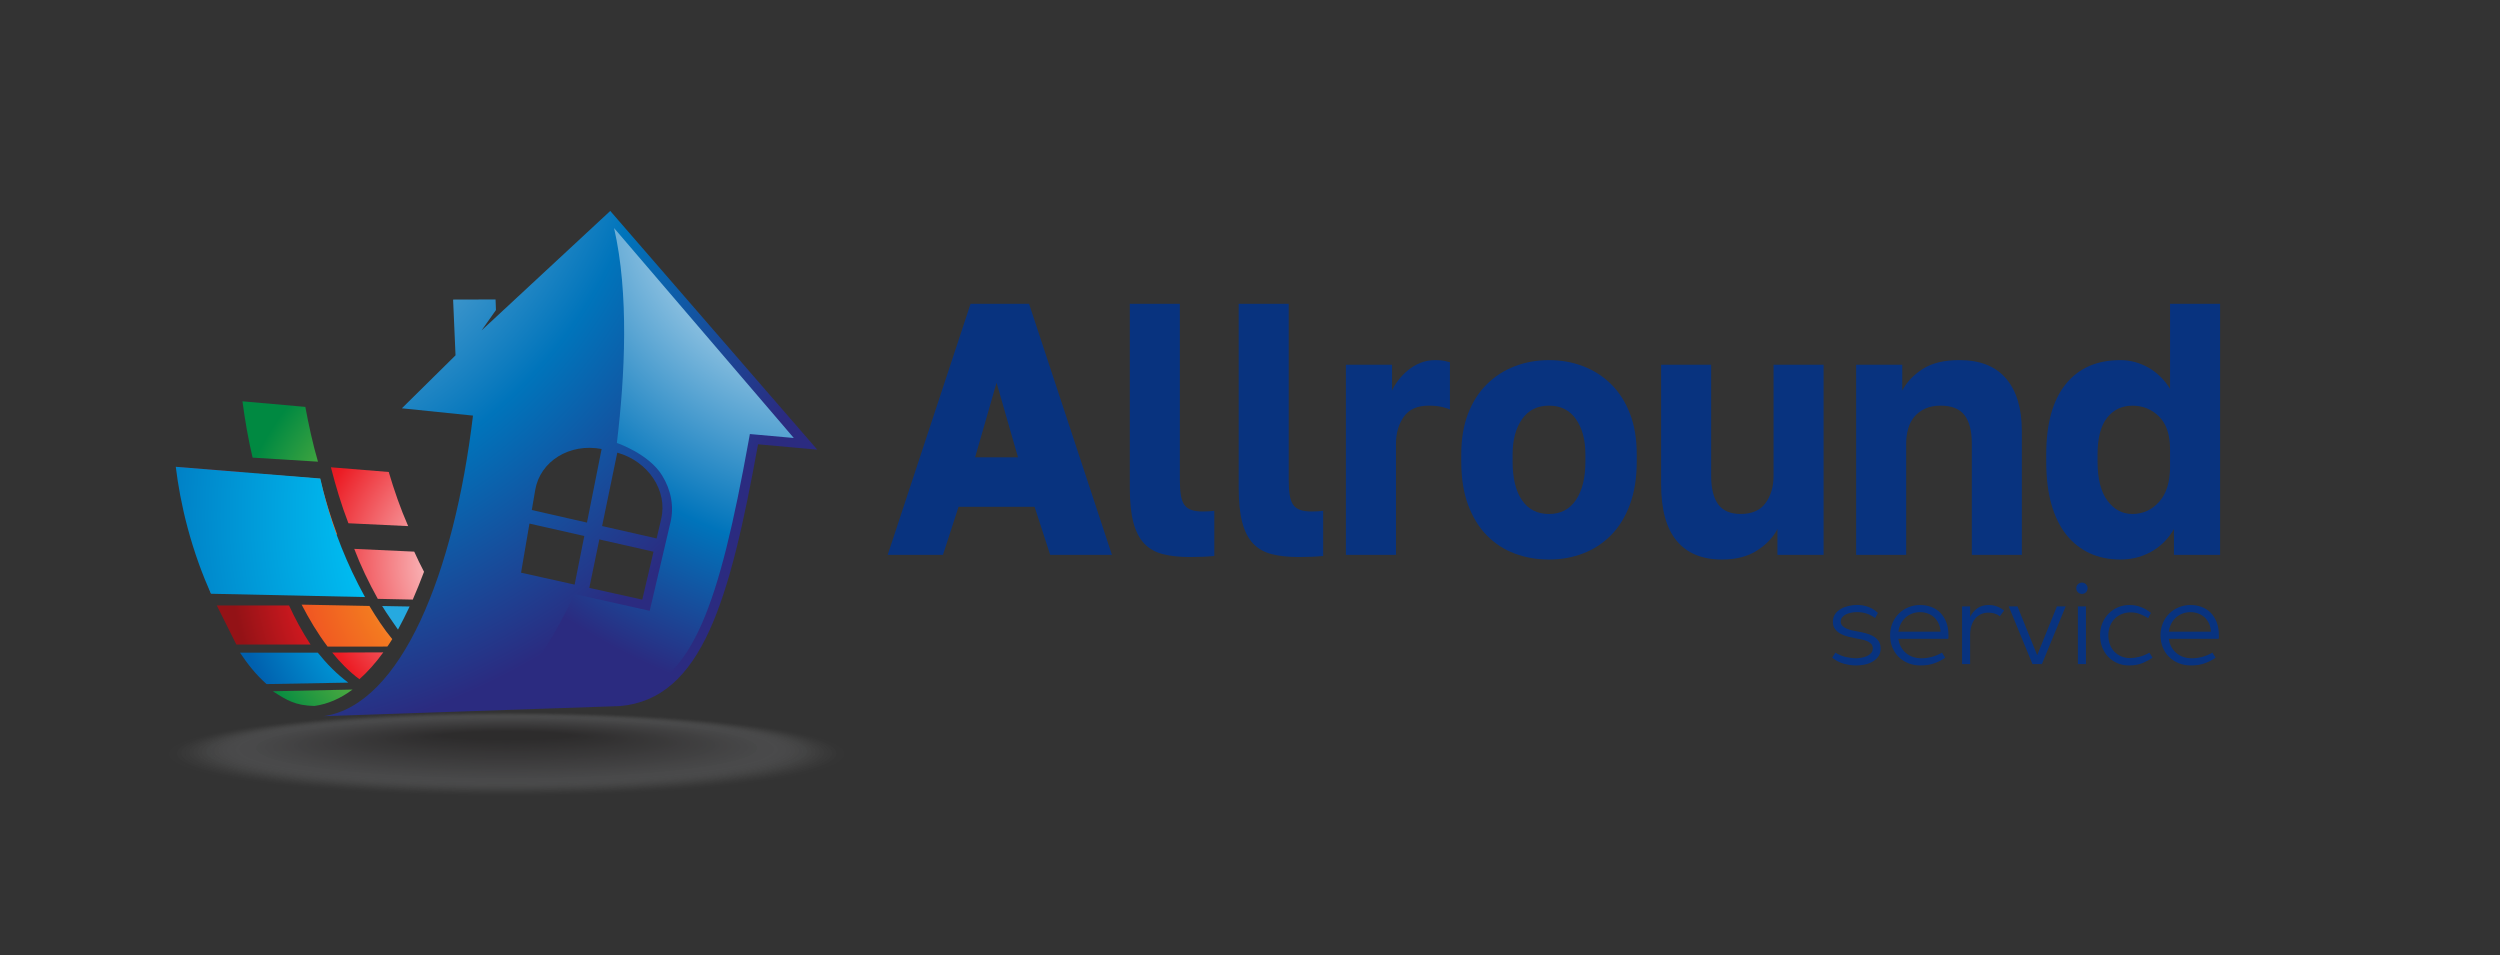 <?xml version="1.0" encoding="utf-8"?>
<!-- Generator: Adobe Illustrator 28.1.0, SVG Export Plug-In . SVG Version: 6.00 Build 0)  -->
<svg version="1.1" id="Слой_1" xmlns="http://www.w3.org/2000/svg" xmlns:xlink="http://www.w3.org/1999/xlink" x="0px" y="0px"
	 viewBox="0 0 1280 489" style="enable-background:new 0 0 1280 489;" xml:space="preserve">
<rect x="0" y="0" width="1280" height="489" fill="#333333" stroke="none"/>
<style type="text/css">
	.st0{opacity:0.35;}
	.st1{opacity:0;fill:#929497;}
	.st2{opacity:0.015;fill:#909295;}
	.st3{opacity:0.03;fill:#8F9093;}
	.st4{opacity:0.045;fill:#8D8F92;}
	.st5{opacity:0.061;fill:#8B8D90;}
	.st6{opacity:0.076;fill:#8A8B8E;}
	.st7{opacity:0.091;fill:#88898C;}
	.st8{opacity:0.106;fill:#86888A;}
	.st9{opacity:0.121;fill:#858689;}
	.st10{opacity:0.136;fill:#838487;}
	.st11{opacity:0.151;fill:#818285;}
	.st12{opacity:0.167;fill:#7F8083;}
	.st13{opacity:0.182;fill:#7E7F81;}
	.st14{opacity:0.197;fill:#7C7D80;}
	.st15{opacity:0.212;fill:#7A7B7E;}
	.st16{opacity:0.227;fill:#79797C;}
	.st17{opacity:0.242;fill:#77787A;}
	.st18{opacity:0.258;fill:#757678;}
	.st19{opacity:0.273;fill:#747477;}
	.st20{opacity:0.288;fill:#727275;}
	.st21{opacity:0.303;fill:#707173;}
	.st22{opacity:0.318;fill:#6F6F71;}
	.st23{opacity:0.333;fill:#6D6D6F;}
	.st24{opacity:0.348;fill:#6B6B6E;}
	.st25{opacity:0.364;fill:#6A696C;}
	.st26{opacity:0.379;fill:#68686A;}
	.st27{opacity:0.394;fill:#666668;}
	.st28{opacity:0.409;fill:#656466;}
	.st29{opacity:0.424;fill:#636265;}
	.st30{opacity:0.439;fill:#616163;}
	.st31{opacity:0.455;fill:#605F61;}
	.st32{opacity:0.47;fill:#5E5D5F;}
	.st33{opacity:0.485;fill:#5C5B5D;}
	.st34{opacity:0.5;fill:#5A5A5C;}
	.st35{opacity:0.515;fill:#59585A;}
	.st36{opacity:0.53;fill:#575658;}
	.st37{opacity:0.545;fill:#555456;}
	.st38{opacity:0.561;fill:#545254;}
	.st39{opacity:0.576;fill:#525152;}
	.st40{opacity:0.591;fill:#504F51;}
	.st41{opacity:0.606;fill:#4F4D4F;}
	.st42{opacity:0.621;fill:#4D4B4D;}
	.st43{opacity:0.636;fill:#4B4A4B;}
	.st44{opacity:0.651;fill:#4A4849;}
	.st45{opacity:0.667;fill:#484648;}
	.st46{opacity:0.682;fill:#464446;}
	.st47{opacity:0.697;fill:#454244;}
	.st48{opacity:0.712;fill:#434142;}
	.st49{opacity:0.727;fill:#413F40;}
	.st50{opacity:0.742;fill:#403D3F;}
	.st51{opacity:0.758;fill:#3E3B3D;}
	.st52{opacity:0.773;fill:#3C3A3B;}
	.st53{opacity:0.788;fill:#3B3839;}
	.st54{opacity:0.803;fill:#393637;}
	.st55{opacity:0.818;fill:#373436;}
	.st56{opacity:0.833;fill:#363334;}
	.st57{opacity:0.849;fill:#343132;}
	.st58{opacity:0.864;fill:#322F30;}
	.st59{opacity:0.879;fill:#302D2E;}
	.st60{opacity:0.894;fill:#2F2B2D;}
	.st61{opacity:0.909;fill:#2D2A2B;}
	.st62{opacity:0.924;fill:#2B2829;}
	.st63{opacity:0.939;fill:#2A2627;}
	.st64{opacity:0.955;fill:#282425;}
	.st65{opacity:0.97;fill:#262324;}
	.st66{opacity:0.985;fill:#252122;}
	.st67{fill:#231F20;}
	.st68{fill:url(#SVGID_1_);}
	.st69{fill:url(#SVGID_00000168118875396028727840000011397897285449977522_);}
	.st70{fill:url(#SVGID_00000054964105422578561810000010661409453287502260_);}
	.st71{fill:url(#SVGID_00000004536053124115726970000012153798228880062140_);}
	.st72{fill:url(#SVGID_00000129206027926618103830000013779054378854848643_);}
	.st73{fill:url(#SVGID_00000047781485042829402650000009387305728444532911_);}
	.st74{fill:url(#SVGID_00000161611958228230287630000014215600099610541500_);}
	.st75{fill:#26A9E0;}
	.st76{fill:url(#SVGID_00000134956058737815558760000014747992160514720185_);}
	.st77{fill:url(#SVGID_00000137852245619189154910000014137980963032661660_);}
	.st78{fill:url(#SVGID_00000127018423574789426260000003849936698911693953_);}
	.st79{fill:url(#SVGID_00000075137109621117468350000008914063092481231779_);}
	.st80{fill:url(#SVGID_00000158749561053335043980000007816952190847183012_);}
	.st81{fill:url(#SVGID_00000079447613819650779810000016859815690315304070_);}
	.st82{fill:url(#SVGID_00000178890707459471472430000016492821966249165474_);}
	.st83{fill:#08337F;}
</style>
<g>
	<g class="st0">
		<path class="st1" d="M434.62,386.19c0,12.12-78.43,21.94-175.2,21.94c-96.75,0-175.19-9.83-175.19-21.94
			c0-12.13,78.43-21.95,175.19-21.95C356.19,364.24,434.62,374.06,434.62,386.19z"/>
		<path class="st2" d="M432.48,386.04c0,11.95-77.47,21.64-173.06,21.64c-95.57,0-173.05-9.69-173.05-21.64
			c0-11.96,77.48-21.65,173.05-21.65C355.01,364.39,432.48,374.08,432.48,386.04z"/>
		<path class="st3" d="M430.35,385.9c0,11.79-76.51,21.35-170.93,21.35c-94.39,0-170.92-9.56-170.92-21.35
			c0-11.8,76.52-21.35,170.92-21.35C353.83,364.55,430.35,374.1,430.35,385.9z"/>
		<path class="st4" d="M428.21,385.76c0,11.62-75.56,21.05-168.79,21.05c-93.21,0-168.78-9.43-168.78-21.05
			c0-11.63,75.57-21.05,168.78-21.05C352.65,364.7,428.21,374.12,428.21,385.76z"/>
		<path class="st5" d="M426.08,385.61c0,11.46-74.6,20.75-166.65,20.75c-92.03,0-166.64-9.29-166.64-20.75
			c0-11.47,74.61-20.75,166.64-20.75C351.47,364.86,426.08,374.14,426.08,385.61z"/>
		<path class="st6" d="M423.94,385.47c0,11.29-73.65,20.45-164.52,20.45c-90.85,0-164.51-9.16-164.51-20.45
			c0-11.3,73.66-20.45,164.51-20.45C350.29,365.01,423.94,374.16,423.94,385.47z"/>
		<path class="st7" d="M421.8,385.32c0,11.13-72.69,20.15-162.38,20.15c-89.67,0-162.37-9.02-162.37-20.15
			c0-11.14,72.7-20.16,162.37-20.16C349.11,365.17,421.8,374.18,421.8,385.32z"/>
		<path class="st8" d="M419.67,385.18c0,10.96-71.73,19.85-160.25,19.85c-88.49,0-160.24-8.89-160.24-19.85
			c0-10.97,71.74-19.86,160.24-19.86C347.93,365.32,419.67,374.21,419.67,385.18z"/>
		<path class="st9" d="M417.53,385.04c0,10.8-70.78,19.55-158.11,19.55c-87.31,0-158.1-8.76-158.1-19.55
			c0-10.81,70.79-19.56,158.1-19.56C346.75,365.48,417.53,374.23,417.53,385.04z"/>
		<path class="st10" d="M415.4,384.89c0,10.63-69.82,19.25-155.98,19.25c-86.14,0-155.97-8.62-155.97-19.25
			c0-10.64,69.83-19.26,155.97-19.26C345.58,365.63,415.4,374.25,415.4,384.89z"/>
		<path class="st11" d="M413.26,384.75c0,10.47-68.87,18.95-153.84,18.95c-84.96,0-153.83-8.49-153.83-18.95
			c0-10.48,68.88-18.96,153.83-18.96C344.4,365.79,413.26,374.27,413.26,384.75z"/>
		<path class="st12" d="M411.13,384.6c0,10.3-67.91,18.65-151.71,18.65c-83.78,0-151.7-8.35-151.7-18.65
			c0-10.31,67.92-18.66,151.7-18.66C343.22,365.94,411.13,374.29,411.13,384.6z"/>
		<path class="st13" d="M408.99,384.46c0,10.14-66.95,18.35-149.57,18.35c-82.6,0-149.56-8.22-149.56-18.35
			c0-10.15,66.97-18.36,149.56-18.36C342.04,366.1,408.99,374.31,408.99,384.46z"/>
		<path class="st14" d="M406.85,384.31c0,9.97-66,18.06-147.43,18.06c-81.42,0-147.43-8.09-147.43-18.06
			c0-9.98,66.01-18.06,147.43-18.06C340.86,366.25,406.85,374.33,406.85,384.31z"/>
		<path class="st15" d="M404.72,384.17c0,9.81-65.04,17.76-145.3,17.76c-80.24,0-145.29-7.95-145.29-17.76
			c0-9.82,65.05-17.77,145.29-17.77C339.68,366.41,404.72,374.35,404.72,384.17z"/>
		<path class="st16" d="M402.58,384.03c0,9.64-64.09,17.46-143.16,17.46c-79.06,0-143.16-7.82-143.16-17.46
			c0-9.65,64.1-17.47,143.16-17.47C338.5,366.56,402.58,374.37,402.58,384.03z"/>
		<path class="st17" d="M400.45,383.88c0,9.48-63.13,17.16-141.03,17.16c-77.88,0-141.02-7.68-141.02-17.16
			c0-9.49,63.14-17.17,141.02-17.17C337.32,366.71,400.45,374.39,400.45,383.88z"/>
		<path class="st18" d="M398.31,383.74c0,9.31-62.17,16.86-138.89,16.86c-76.7,0-138.89-7.55-138.89-16.86
			c0-9.32,62.19-16.87,138.89-16.87C336.14,366.87,398.31,374.42,398.31,383.74z"/>
		<path class="st19" d="M396.18,383.59c0,9.15-61.22,16.56-136.76,16.56c-75.52,0-136.75-7.41-136.75-16.56
			c0-9.16,61.23-16.57,136.75-16.57C334.96,367.02,396.18,374.44,396.18,383.59z"/>
		<path class="st20" d="M394.04,383.45c0,8.98-60.26,16.26-134.62,16.26c-74.34,0-134.62-7.28-134.62-16.26
			c0-8.99,60.28-16.27,134.62-16.27C333.78,367.18,394.04,374.46,394.04,383.45z"/>
		<path class="st21" d="M391.91,383.31c0,8.82-59.31,15.96-132.48,15.96c-73.16,0-132.48-7.15-132.48-15.96
			c0-8.83,59.32-15.97,132.48-15.97C332.6,367.33,391.91,374.48,391.91,383.31z"/>
		<path class="st22" d="M389.77,383.16c0,8.65-58.35,15.66-130.35,15.66c-71.98,0-130.34-7.01-130.34-15.66
			c0-8.66,58.36-15.67,130.34-15.67C331.42,367.49,389.77,374.5,389.77,383.16z"/>
		<path class="st23" d="M387.63,383.02c0,8.49-57.39,15.36-128.21,15.36c-70.8,0-128.21-6.88-128.21-15.36
			c0-8.5,57.41-15.37,128.21-15.37C330.24,367.64,387.63,374.52,387.63,383.02z"/>
		<path class="st24" d="M385.5,382.87c0,8.32-56.44,15.07-126.08,15.07c-69.62,0-126.07-6.74-126.07-15.07
			c0-8.33,56.45-15.08,126.07-15.08C329.06,367.8,385.5,374.54,385.5,382.87z"/>
		<path class="st25" d="M383.36,382.73c0,8.16-55.48,14.77-123.94,14.77c-68.44,0-123.94-6.61-123.94-14.77
			c0-8.17,55.5-14.78,123.94-14.78C327.88,367.95,383.36,374.56,383.36,382.73z"/>
		<path class="st26" d="M381.23,382.58c0,7.99-54.53,14.47-121.81,14.47c-67.26,0-121.8-6.48-121.8-14.47
			c0-8,54.54-14.48,121.8-14.48C326.7,368.11,381.23,374.58,381.23,382.58z"/>
		<path class="st27" d="M379.09,382.44c0,7.83-53.57,14.17-119.67,14.17c-66.08,0-119.67-6.34-119.67-14.17
			c0-7.84,53.59-14.18,119.67-14.18C325.52,368.26,379.09,374.6,379.09,382.44z"/>
		<path class="st28" d="M376.96,382.3c0,7.66-52.61,13.87-117.54,13.87c-64.9,0-117.53-6.21-117.53-13.87
			c0-7.67,52.63-13.88,117.53-13.88C324.34,368.42,376.96,374.63,376.96,382.3z"/>
		<path class="st29" d="M374.82,382.15c0,7.5-51.66,13.57-115.4,13.57c-63.72,0-115.4-6.07-115.4-13.57
			c0-7.51,51.68-13.58,115.4-13.58C323.16,368.57,374.82,374.65,374.82,382.15z"/>
		<path class="st30" d="M372.68,382.01c0,7.33-50.7,13.27-113.26,13.27c-62.54,0-113.26-5.94-113.26-13.27
			c0-7.34,50.72-13.28,113.26-13.28C321.98,368.72,372.68,374.67,372.68,382.01z"/>
		<path class="st31" d="M370.55,381.86c0,7.17-49.74,12.97-111.13,12.97c-61.36,0-111.13-5.81-111.13-12.97
			c0-7.18,49.76-12.98,111.13-12.98C320.8,368.88,370.55,374.69,370.55,381.86z"/>
		<path class="st32" d="M368.41,381.72c0,7-48.79,12.67-108.99,12.67c-60.18,0-108.99-5.67-108.99-12.67
			c0-7.01,48.81-12.69,108.99-12.69C319.62,369.03,368.41,374.71,368.41,381.72z"/>
		<path class="st33" d="M366.28,381.58c0,6.84-47.83,12.37-106.86,12.37c-59,0-106.86-5.54-106.86-12.37
			c0-6.85,47.85-12.39,106.86-12.39C318.44,369.19,366.28,374.73,366.28,381.58z"/>
		<path class="st34" d="M364.14,381.43c0,6.67-46.88,12.08-104.72,12.08c-57.82,0-104.72-5.4-104.72-12.08
			c0-6.68,46.9-12.09,104.72-12.09C317.27,369.34,364.14,374.75,364.14,381.43z"/>
		<path class="st35" d="M362.01,381.29c0,6.51-45.92,11.78-102.59,11.78c-56.64,0-102.59-5.27-102.59-11.78
			c0-6.52,45.94-11.79,102.59-11.79C316.09,369.5,362.01,374.77,362.01,381.29z"/>
		<path class="st36" d="M359.87,381.14c0,6.34-44.96,11.48-100.45,11.48c-55.47,0-100.45-5.14-100.45-11.48
			c0-6.35,44.99-11.49,100.45-11.49C314.91,369.65,359.87,374.79,359.87,381.14z"/>
		<path class="st37" d="M357.74,381c0,6.18-44.01,11.18-98.31,11.18c-54.29,0-98.32-5-98.32-11.18c0-6.19,44.03-11.19,98.32-11.19
			C313.73,369.81,357.74,374.81,357.74,381z"/>
		<path class="st38" d="M355.6,380.85c0,6.01-43.05,10.88-96.18,10.88c-53.11,0-96.18-4.87-96.18-10.88
			c0-6.02,43.07-10.89,96.18-10.89C312.55,369.96,355.6,374.83,355.6,380.85z"/>
		<path class="st39" d="M353.46,380.71c0,5.85-42.1,10.58-94.04,10.58c-51.93,0-94.04-4.73-94.04-10.58
			c0-5.86,42.12-10.59,94.04-10.59C311.37,370.12,353.46,374.86,353.46,380.71z"/>
		<path class="st40" d="M351.33,380.57c0,5.68-41.14,10.28-91.91,10.28c-50.75,0-91.91-4.6-91.91-10.28
			c0-5.69,41.16-10.3,91.91-10.3C310.19,370.27,351.33,374.88,351.33,380.57z"/>
		<path class="st41" d="M349.19,380.42c0,5.52-40.18,9.98-89.77,9.98c-49.57,0-89.77-4.47-89.77-9.98c0-5.52,40.21-10,89.77-10
			C309.01,370.43,349.19,374.9,349.19,380.42z"/>
		<path class="st42" d="M347.06,380.28c0,5.35-39.23,9.68-87.64,9.68c-48.39,0-87.64-4.33-87.64-9.68c0-5.36,39.25-9.7,87.64-9.7
			C307.83,370.58,347.06,374.92,347.06,380.28z"/>
		<path class="st43" d="M344.92,380.13c0,5.19-38.27,9.38-85.5,9.38c-47.21,0-85.5-4.2-85.5-9.38c0-5.19,38.3-9.4,85.5-9.4
			C306.65,370.74,344.92,374.94,344.92,380.13z"/>
		<path class="st44" d="M342.79,379.99c0,5.02-37.32,9.09-83.37,9.09c-46.03,0-83.37-4.06-83.37-9.09c0-5.03,37.34-9.1,83.37-9.1
			C305.47,370.89,342.79,374.96,342.79,379.99z"/>
		<path class="st45" d="M340.65,379.85c0,4.86-36.36,8.79-81.23,8.79c-44.85,0-81.23-3.93-81.23-8.79c0-4.86,36.38-8.8,81.23-8.8
			C304.29,371.04,340.65,374.98,340.65,379.85z"/>
		<path class="st46" d="M338.51,379.7c0,4.69-35.4,8.49-79.09,8.49c-43.67,0-79.1-3.8-79.1-8.49c0-4.7,35.43-8.5,79.1-8.5
			C303.11,371.2,338.51,375,338.51,379.7z"/>
		<path class="st47" d="M336.38,379.56c0,4.53-34.45,8.19-76.96,8.19c-42.49,0-76.96-3.66-76.96-8.19c0-4.53,34.47-8.2,76.96-8.2
			C301.93,371.35,336.38,375.02,336.38,379.56z"/>
		<path class="st48" d="M334.24,379.41c0,4.36-33.49,7.89-74.82,7.89c-41.31,0-74.83-3.53-74.83-7.89c0-4.37,33.52-7.9,74.83-7.9
			C300.75,371.51,334.24,375.04,334.24,379.41z"/>
		<path class="st49" d="M332.11,379.27c0,4.2-32.54,7.59-72.69,7.59c-40.13,0-72.69-3.39-72.69-7.59c0-4.2,32.56-7.61,72.69-7.61
			C299.57,371.66,332.11,375.07,332.11,379.27z"/>
		<path class="st50" d="M329.97,379.12c0,4.03-31.58,7.29-70.55,7.29c-38.95,0-70.56-3.26-70.56-7.29c0-4.04,31.61-7.31,70.56-7.31
			C298.39,371.82,329.97,375.09,329.97,379.12z"/>
		<path class="st51" d="M327.84,378.98c0,3.87-30.62,6.99-68.42,6.99c-37.77,0-68.42-3.12-68.42-6.99c0-3.87,30.65-7.01,68.42-7.01
			C297.21,371.97,327.84,375.11,327.84,378.98z"/>
		<path class="st52" d="M325.7,378.84c0,3.7-29.67,6.69-66.28,6.69c-36.59,0-66.29-2.99-66.29-6.69c0-3.71,29.69-6.71,66.29-6.71
			C296.03,372.13,325.7,375.13,325.7,378.84z"/>
		<path class="st53" d="M323.57,378.69c0,3.54-28.71,6.39-64.14,6.39c-35.41,0-64.15-2.86-64.15-6.39c0-3.54,28.74-6.41,64.15-6.41
			C294.85,372.28,323.57,375.15,323.57,378.69z"/>
		<path class="st54" d="M321.43,378.55c0,3.37-27.76,6.1-62.01,6.1c-34.23,0-62.02-2.72-62.02-6.1c0-3.38,27.78-6.11,62.02-6.11
			C293.67,372.44,321.43,375.17,321.43,378.55z"/>
		<path class="st55" d="M319.29,378.4c0,3.21-26.8,5.8-59.87,5.8c-33.05,0-59.88-2.59-59.88-5.8c0-3.21,26.83-5.81,59.88-5.81
			C292.49,372.59,319.29,375.19,319.29,378.4z"/>
		<path class="st56" d="M317.16,378.26c0,3.04-25.84,5.5-57.74,5.5c-31.87,0-57.74-2.45-57.74-5.5c0-3.05,25.87-5.51,57.74-5.51
			C291.31,372.75,317.16,375.21,317.16,378.26z"/>
		<path class="st57" d="M315.02,378.12c0,2.88-24.89,5.2-55.6,5.2c-30.69,0-55.61-2.32-55.61-5.2c0-2.88,24.92-5.22,55.61-5.22
			C290.14,372.9,315.02,375.23,315.02,378.12z"/>
		<path class="st58" d="M312.89,377.97c0,2.71-23.93,4.9-53.47,4.9c-29.51,0-53.47-2.19-53.47-4.9c0-2.72,23.96-4.92,53.47-4.92
			C288.96,373.05,312.89,375.25,312.89,377.97z"/>
		<path class="st59" d="M310.75,377.83c0,2.55-22.98,4.6-51.33,4.6c-28.33,0-51.34-2.05-51.34-4.6c0-2.55,23-4.62,51.34-4.62
			C287.78,373.21,310.75,375.28,310.75,377.83z"/>
		<path class="st60" d="M308.62,377.68c0,2.38-22.02,4.3-49.2,4.3c-27.15,0-49.2-1.92-49.2-4.3c0-2.39,22.05-4.32,49.2-4.32
			C286.6,373.36,308.62,375.3,308.62,377.68z"/>
		<path class="st61" d="M306.48,377.54c0,2.22-21.06,4-47.06,4c-25.98,0-47.07-1.78-47.07-4c0-2.22,21.09-4.02,47.07-4.02
			C285.42,373.52,306.48,375.32,306.48,377.54z"/>
		<path class="st62" d="M304.34,377.39c0,2.05-20.11,3.7-44.92,3.7c-24.8,0-44.93-1.65-44.93-3.7c0-2.06,20.14-3.72,44.93-3.72
			C284.24,373.67,304.34,375.34,304.34,377.39z"/>
		<path class="st63" d="M302.21,377.25c0,1.89-19.15,3.4-42.79,3.4c-23.62,0-42.8-1.52-42.8-3.4c0-1.89,19.18-3.42,42.8-3.42
			C283.06,373.83,302.21,375.36,302.21,377.25z"/>
		<path class="st64" d="M300.07,377.11c0,1.72-18.2,3.1-40.65,3.1c-22.44,0-40.66-1.38-40.66-3.1c0-1.73,18.23-3.12,40.66-3.12
			C281.88,373.98,300.07,375.38,300.07,377.11z"/>
		<path class="st65" d="M297.94,376.96c0,1.56-17.24,2.81-38.52,2.81c-21.26,0-38.53-1.25-38.53-2.81c0-1.56,17.27-2.82,38.53-2.82
			C280.7,374.14,297.94,375.4,297.94,376.96z"/>
		<path class="st66" d="M295.8,376.82c0,1.39-16.28,2.51-36.38,2.51c-20.08,0-36.39-1.11-36.39-2.51c0-1.4,16.31-2.53,36.39-2.53
			C279.52,374.29,295.8,375.42,295.8,376.82z"/>
		<path class="st67" d="M293.67,376.67c0,1.23-15.33,2.21-34.25,2.21c-18.9,0-34.26-0.98-34.26-2.21c0-1.23,15.36-2.23,34.26-2.23
			C278.34,374.45,293.67,375.44,293.67,376.67z"/>
	</g>
	<g>
		<g>
			<radialGradient id="SVGID_1_" cx="266.02" cy="285.889" r="148.139" gradientUnits="userSpaceOnUse">
				<stop  offset="0" style="stop-color:#FFFFFF"/>
				<stop  offset="0.679" style="stop-color:#EC1C24"/>
				<stop  offset="1" style="stop-color:#931216"/>
			</radialGradient>
			<path class="st68" d="M148,310c1.44,3.17,3.1,6.52,5,10c1.99,3.64,4.02,6.97,6,10c-12.67,0-25.33,0-38,0
				c-1.67-3.33-3.33-6.67-5-10s-3.33-6.67-5-10C123.33,310,135.67,310,148,310z"/>
			<g>
				
					<radialGradient id="SVGID_00000126296151517041319200000011610464086987330181_" cx="247.58" cy="288.596" r="128.66" gradientUnits="userSpaceOnUse">
					<stop  offset="0" style="stop-color:#FFFFFF"/>
					<stop  offset="0.679" style="stop-color:#EC1C24"/>
					<stop  offset="1" style="stop-color:#931216"/>
				</radialGradient>
				<path style="fill:url(#SVGID_00000126296151517041319200000011610464086987330181_);" d="M199.04,241.66
					c2.75,9.34,5.99,18.69,9.94,27.71l-30.6-1.46c-3.62-9.4-6.53-19.13-8.95-28.66L199.04,241.66z"/>
				
					<radialGradient id="SVGID_00000168102916778978271370000001131576225827363263_" cx="247.58" cy="288.596" r="128.661" gradientUnits="userSpaceOnUse">
					<stop  offset="0" style="stop-color:#FFFFFF"/>
					<stop  offset="0.492" style="stop-color:#F37920"/>
					<stop  offset="1" style="stop-color:#ED3024"/>
				</radialGradient>
				<path style="fill:url(#SVGID_00000168102916778978271370000001131576225827363263_);" d="M163.88,245.11
					c2.32,9.6,5.24,19.14,8.75,28.61l-32.91-1.61c-2.99-9.81-5.57-19.72-7.58-29.51L163.88,245.11z"/>
				
					<radialGradient id="SVGID_00000137839688458278916650000009933317331531225521_" cx="247.581" cy="288.596" r="128.661" gradientUnits="userSpaceOnUse">
					<stop  offset="0" style="stop-color:#FFFFFF"/>
					<stop  offset="0.679" style="stop-color:#EC1C24"/>
					<stop  offset="1" style="stop-color:#931216"/>
				</radialGradient>
				<path style="fill:url(#SVGID_00000137839688458278916650000009933317331531225521_);" d="M124.37,241.69
					c2,9.97,4.29,19.9,7.27,29.7l-35.33-1.78c-2.55-10.24-4.43-20.44-5.92-30.55L124.37,241.69z"/>
				
					<radialGradient id="SVGID_00000044882924600422314500000000078150136365365435_" cx="247.58" cy="288.597" r="128.661" gradientUnits="userSpaceOnUse">
					<stop  offset="0" style="stop-color:#FFFFFF"/>
					<stop  offset="0.492" style="stop-color:#8BC53F"/>
					<stop  offset="1" style="stop-color:#008941"/>
				</radialGradient>
				<path style="fill:url(#SVGID_00000044882924600422314500000000078150136365365435_);" d="M156.33,208.33
					c1.75,9.41,3.78,18.79,6.47,28.05l-33.48-2.08c-2.28-9.67-3.91-19.29-5.18-28.83L156.33,208.33z"/>
				
					<radialGradient id="SVGID_00000134208897837471180570000004966764111723396231_" cx="247.58" cy="288.596" r="128.66" gradientUnits="userSpaceOnUse">
					<stop  offset="0" style="stop-color:#FFFFFF"/>
					<stop  offset="0.679" style="stop-color:#EC1C24"/>
					<stop  offset="1" style="stop-color:#931216"/>
				</radialGradient>
				<path style="fill:url(#SVGID_00000134208897837471180570000004966764111723396231_);" d="M212.09,282.44
					c1.57,3.44,3.23,7,5.01,10.3c-1.86,5.02-3.81,9.73-5.76,14.25l-17.92-0.38c-4.56-8.21-8.8-17-12.05-25.59L212.09,282.44z"/>
				
					<radialGradient id="SVGID_00000011738346163150421410000004788734365255099049_" cx="247.581" cy="288.596" r="128.661" gradientUnits="userSpaceOnUse">
					<stop  offset="0" style="stop-color:#FFFFFF"/>
					<stop  offset="0.492" style="stop-color:#F37920"/>
					<stop  offset="1" style="stop-color:#ED3024"/>
				</radialGradient>
				<path style="fill:url(#SVGID_00000011738346163150421410000004788734365255099049_);" d="M135,277.71
					c2.92,8.95,6.22,17.99,10.23,26.71l-37.31-0.89c-3.38-9.12-6.26-18.42-8.56-27.59L135,277.71z"/>
				<path class="st75" d="M209.73,310.53c-2.03,4.22-3.95,8.17-5.96,11.82c-2.83-4.18-5.48-7.75-8.1-12.07L209.73,310.53z"/>
				
					<radialGradient id="SVGID_00000072264510670603877270000003251304140286422403_" cx="247.58" cy="288.597" r="128.66" gradientUnits="userSpaceOnUse">
					<stop  offset="0" style="stop-color:#FFFFFF"/>
					<stop  offset="0.492" style="stop-color:#F37920"/>
					<stop  offset="1" style="stop-color:#ED3024"/>
				</radialGradient>
				<path style="fill:url(#SVGID_00000072264510670603877270000003251304140286422403_);" d="M189.15,310.25
					c3.36,5.61,7.4,11.83,11.68,16.97c-0.84,1.34-1.58,2.6-2.51,3.82l-30.59,0.03c-5.17-6.82-9.53-14.23-13.3-21.5L189.15,310.25z"
					/>
				
					<radialGradient id="SVGID_00000018937428741815888630000013731723598298741660_" cx="247.58" cy="288.597" r="128.66" gradientUnits="userSpaceOnUse">
					<stop  offset="0" style="stop-color:#FFFFFF"/>
					<stop  offset="0.492" style="stop-color:#8BC53F"/>
					<stop  offset="1" style="stop-color:#008941"/>
				</radialGradient>
				<path style="fill:url(#SVGID_00000018937428741815888630000013731723598298741660_);" d="M139.7,353.92l40.79-0.87
					c-6.07,4.56-12.57,7.42-19.48,8.4C151.19,361.25,146.88,358.55,139.7,353.92L139.7,353.92z"/>
				
					<radialGradient id="SVGID_00000013152791040659813660000009507227653021702295_" cx="247.58" cy="288.596" r="128.66" gradientUnits="userSpaceOnUse">
					<stop  offset="0" style="stop-color:#FFFFFF"/>
					<stop  offset="0.679" style="stop-color:#EC1C24"/>
					<stop  offset="1" style="stop-color:#931216"/>
				</radialGradient>
				<path style="fill:url(#SVGID_00000013152791040659813660000009507227653021702295_);" d="M196.24,334.01
					c-3.84,5.33-7.96,9.95-12.24,13.77c0,0,0,0-0.09-0.11c-4.91-3.58-10.14-8.92-13.82-13.56L196.24,334.01z"/>
				
					<radialGradient id="SVGID_00000161602908656074978600000007961468144293303986_" cx="247.581" cy="288.596" r="128.661" gradientUnits="userSpaceOnUse">
					<stop  offset="0" style="stop-color:#FFFFFF"/>
					<stop  offset="0.492" style="stop-color:#00BCF1"/>
					<stop  offset="1" style="stop-color:#0060AE"/>
				</radialGradient>
				<path style="fill:url(#SVGID_00000161602908656074978600000007961468144293303986_);" d="M162.71,334.16
					c4.52,5.66,9.75,11,15.61,15.34l-41.84,0.75c-5.31-4.69-9.8-10.33-13.6-16.1L162.71,334.16z"/>
				
					<radialGradient id="SVGID_00000090264876708416747970000006328166939918139543_" cx="317.146" cy="264.137" r="278.957" gradientUnits="userSpaceOnUse">
					<stop  offset="0" style="stop-color:#FFFFFF"/>
					<stop  offset="0.492" style="stop-color:#00BCF1"/>
					<stop  offset="1" style="stop-color:#0060AE"/>
				</radialGradient>
				<path style="fill:url(#SVGID_00000090264876708416747970000006328166939918139543_);" d="M164,245
					c3.22,14.52,8.28,30.84,16.34,47.91c2.11,4.48,4.31,8.74,6.54,12.78c-26.29-0.56-52.58-1.13-78.88-1.69
					c-4.23-9.51-8.51-20.89-12-34c-3.02-11.32-4.87-21.78-6-31C114.67,241,139.33,243,164,245z"/>
			</g>
		</g>
		
			<radialGradient id="SVGID_00000179605366247770258160000015049523069937032357_" cx="93.071" cy="24.644" r="361.452" gradientUnits="userSpaceOnUse">
			<stop  offset="0" style="stop-color:#FFFFFF"/>
			<stop  offset="0.679" style="stop-color:#0074BB"/>
			<stop  offset="1" style="stop-color:#2B2B80"/>
		</radialGradient>
		<path style="fill:url(#SVGID_00000179605366247770258160000015049523069937032357_);" d="M312.45,108l-65.91,61.2l7.39-10.45
			l-0.2-5.43l-21.74,0.06l1.24,28.55l-27.47,27.12l36.41,3.74c-9.67,80.82-36.8,148.25-76.5,153.9l151.81-5.18
			c42.03-3.76,56.15-54.17,70.64-134.03l30.31,2.74L312.45,108z M274.03,250.87c2.53-14.77,17.63-24.09,34-20.99l-7.5,37.69
			l-28.25-6.44L274.03,250.87z M266.78,293.22l4.3-25.15l28.08,6.37l-4.95,24.88L266.78,293.22z M328.84,307.02l-27.11-6.03
			l5.13-24.81l27.74,6.29L328.84,307.02z M338.54,265.69l-2.35,10l-27.91-6.36l7.77-37.58C332,236.23,341.92,251.28,338.54,265.69z"
			/>
		
			<radialGradient id="SVGID_00000042703914023663399390000009068312101333173173_" cx="309.238" cy="627.028" r="252.994" gradientTransform="matrix(0.957 -0.184 0.317 0.984 -82.873 -447.496)" gradientUnits="userSpaceOnUse">
			<stop  offset="0" style="stop-color:#FFFFFF"/>
			<stop  offset="0.679" style="stop-color:#0074BB"/>
			<stop  offset="1" style="stop-color:#2B2B80"/>
		</radialGradient>
		<path style="fill:url(#SVGID_00000042703914023663399390000009068312101333173173_);" d="M314.4,116.76
			c7.69,33.63,5.59,75.46,1.44,110.04c0,0,16.26,5.48,23.12,16.57c4.63,7.47,6.23,15.96,4.34,23.98l-10.65,45.38l-38.51-8.58
			c-9.17,19.9-20.82,38.33-34.72,54.77c0,0,60.29-2.66,61.9-2.98c33.56-6.55,46.95-47.24,61.92-129.89l0.69-3.82l22.5,2.02
			L314.4,116.76z"/>
	</g>
</g>
<g>
	<path class="st83" d="M529.71,259.49h-38.93l-7.99,24.61H454.5l42.43-128.55h29.95l42.43,128.55h-31.61L529.71,259.49z
		 M499.26,234.14h21.96l-10.98-38.2L499.26,234.14z"/>
	<path class="st83" d="M609.24,285.2c-5.32,0-9.93-0.49-13.81-1.47c-3.88-0.98-7.07-2.78-9.57-5.42c-2.5-2.63-4.36-6.24-5.57-10.83
		c-1.22-4.59-1.83-10.5-1.83-17.72v-94.21h25.62v90.14c0,3.07,0.17,5.64,0.5,7.73c0.33,2.09,0.91,3.74,1.75,4.97
		c0.83,1.23,2.02,2.12,3.58,2.67c1.55,0.55,3.49,0.83,5.82,0.83c1.33,0,2.44-0.03,3.33-0.09c0.89-0.06,1.77-0.15,2.66-0.28v23.14
		C618.39,285.01,614.23,285.2,609.24,285.2z"/>
	<path class="st83" d="M664.98,285.2c-5.33,0-9.93-0.49-13.81-1.47c-3.88-0.98-7.07-2.78-9.57-5.42c-2.5-2.63-4.35-6.24-5.57-10.83
		c-1.22-4.59-1.83-10.5-1.83-17.72v-94.21h25.62v90.14c0,3.07,0.17,5.64,0.5,7.73c0.33,2.09,0.92,3.74,1.75,4.97
		c0.83,1.23,2.02,2.12,3.58,2.67c1.55,0.55,3.49,0.83,5.82,0.83c1.33,0,2.44-0.03,3.33-0.09c0.89-0.06,1.77-0.15,2.66-0.28v23.14
		C674.13,285.01,669.97,285.2,664.98,285.2z"/>
	<path class="st83" d="M689.1,186.76h23.63v13.22c0.67-1.59,1.69-3.31,3.08-5.14c1.39-1.84,3.02-3.55,4.91-5.14
		c1.88-1.59,4.02-2.88,6.41-3.86c2.38-0.98,4.96-1.47,7.74-1.47c1.88,0,3.38,0.12,4.49,0.36c1.11,0.24,2.11,0.49,3,0.73v24.25
		c-0.56-0.37-1.83-0.79-3.83-1.29c-2-0.49-4.33-0.73-6.99-0.73c-5.88,0-10.15,1.9-12.81,5.71s-3.99,8.41-3.99,13.8v56.88H689.1
		V186.76z"/>
	<path class="st83" d="M793.09,286.48c-6.21,0-12.04-1.01-17.47-3.03c-5.44-2.02-10.21-5.11-14.31-9.27
		c-4.11-4.16-7.32-9.39-9.65-15.7c-2.33-6.3-3.49-13.68-3.49-22.13v-3.67c0-7.96,1.17-14.94,3.49-20.94
		c2.33-6,5.55-11.02,9.65-15.06c4.1-4.04,8.87-7.1,14.31-9.18c5.43-2.08,11.26-3.12,17.47-3.12c6.21,0,12.04,1.04,17.47,3.12
		c5.43,2.08,10.21,5.14,14.31,9.18c4.1,4.04,7.32,9.06,9.65,15.06c2.33,6,3.49,12.98,3.49,20.94v3.67c0,8.33-1.16,15.64-3.49,21.94
		c-2.33,6.31-5.55,11.54-9.65,15.7c-4.1,4.16-8.88,7.29-14.31,9.37C805.13,285.44,799.3,286.48,793.09,286.48z M793.09,263.16
		c5.99,0,10.59-2.4,13.81-7.21c3.22-4.81,4.83-11.34,4.83-19.6v-3.7c0-7.39-1.61-13.4-4.83-18.03c-3.22-4.62-7.82-6.93-13.81-6.93
		c-5.99,0-10.59,2.31-13.81,6.93c-3.22,4.62-4.83,10.63-4.83,18.03v3.7c0,8.5,1.61,15.1,4.83,19.78
		C782.5,260.82,787.1,263.16,793.09,263.16z"/>
	<path class="st83" d="M881.61,286.48c-10.09,0-17.8-3.18-23.13-9.55c-5.32-6.36-7.99-16.04-7.99-29.02v-61.15h25.62v56.88
		c0,6.38,1.19,11.23,3.58,14.54c2.38,3.31,6.24,4.97,11.56,4.97c5.77,0,10.01-1.87,12.73-5.61c2.72-3.74,4.08-8.38,4.08-13.9v-56.88
		h25.62v97.33h-23.63v-13.22c-2.22,4.29-5.71,7.96-10.48,11.02C894.81,284.95,888.82,286.48,881.61,286.48z"/>
	<path class="st83" d="M950.33,186.76h23.63v13.22c2.22-4.28,5.68-7.96,10.4-11.02c4.71-3.06,11.01-4.59,18.88-4.59
		c10.54,0,18.5,3.15,23.88,9.46c5.38,6.31,8.07,15.27,8.07,26.9v63.36h-25.62v-57.07c0-6.38-1.25-11.2-3.74-14.45
		c-2.5-3.25-6.57-4.88-12.23-4.88c-3.11,0-5.77,0.52-7.99,1.57c-2.22,1.04-4.05,2.42-5.49,4.14c-1.44,1.72-2.5,3.77-3.16,6.17
		c-0.67,2.39-1,4.88-1,7.45v57.07h-25.62V186.76z"/>
	<path class="st83" d="M1085.6,286.48c-5.77,0-10.98-1.07-15.64-3.21c-4.66-2.14-8.65-5.29-11.98-9.46
		c-3.33-4.16-5.88-9.37-7.65-15.61c-1.78-6.24-2.66-13.53-2.66-21.85v-3.67c0-15.67,3.3-27.64,9.9-35.9
		c6.6-8.26,15.94-12.4,28.04-12.4c4.99,0,9.73,1.26,14.23,3.76c4.49,2.51,8.24,6.15,11.23,10.93v-43.52h25.62v128.55h-23.63v-13.22
		c-1.11,1.96-2.52,3.89-4.24,5.78c-1.72,1.9-3.74,3.58-6.07,5.05c-2.33,1.47-4.94,2.63-7.82,3.49
		C1092.03,286.05,1088.93,286.48,1085.6,286.48z M1091.76,263.16c5.43,0,10.01-2.08,13.73-6.24c3.71-4.16,5.57-10.1,5.57-17.81
		v-9.18c0-7.35-1.86-12.88-5.57-16.62c-3.72-3.73-8.29-5.6-13.73-5.6c-5.33,0-9.62,2.05-12.9,6.15c-3.27,4.1-4.91,10.38-4.91,18.82
		v3.67c0,8.81,1.69,15.49,5.07,20.02C1082.41,260.89,1086.65,263.16,1091.76,263.16z"/>
</g>
<g>
	<path class="st83" d="M950.36,340.71c-2.01,0-4.07-0.29-6.2-0.86s-4.15-1.6-6.08-3.1l1.65-2.6c1.93,1.18,3.85,1.96,5.76,2.33
		c1.91,0.37,3.46,0.56,4.64,0.56c0.87,0,1.81-0.09,2.84-0.27c1.02-0.18,1.97-0.45,2.83-0.83s1.59-0.89,2.19-1.54
		c0.59-0.65,0.89-1.45,0.89-2.39c0-0.98-0.29-1.78-0.89-2.39c-0.59-0.61-1.33-1.09-2.21-1.45c-0.89-0.36-1.82-0.62-2.81-0.8
		s-1.89-0.34-2.72-0.5c-1.18-0.24-2.46-0.52-3.84-0.86c-1.38-0.33-2.66-0.81-3.84-1.42c-1.18-0.61-2.17-1.42-2.95-2.42
		c-0.79-1-1.18-2.27-1.18-3.81c0-1.57,0.39-2.91,1.18-4.02c0.79-1.1,1.79-1.99,3.01-2.66c1.22-0.67,2.55-1.16,3.99-1.48
		c1.44-0.31,2.83-0.47,4.16-0.47c4.21,0,7.78,1.36,10.69,4.08l-1.42,2.66c-2.64-2.05-5.71-3.07-9.21-3.07c-1.06,0-2.1,0.1-3.1,0.3
		c-1,0.2-1.9,0.49-2.69,0.89c-0.79,0.39-1.42,0.9-1.89,1.51c-0.47,0.61-0.71,1.31-0.71,2.1c0,0.91,0.29,1.65,0.89,2.24
		c0.59,0.59,1.32,1.07,2.19,1.45c0.87,0.38,1.76,0.66,2.69,0.86c0.92,0.2,1.72,0.35,2.39,0.47c1.38,0.24,2.8,0.53,4.25,0.89
		c1.46,0.35,2.78,0.85,3.96,1.48c1.18,0.63,2.16,1.46,2.92,2.48c0.77,1.03,1.15,2.34,1.15,3.96s-0.39,2.97-1.18,4.08
		c-0.79,1.1-1.79,2-3.01,2.69c-1.22,0.69-2.57,1.18-4.04,1.48S951.74,340.71,950.36,340.71z"/>
	<path class="st83" d="M983.32,340.71c-2.32,0-4.44-0.39-6.35-1.18c-1.91-0.79-3.55-1.87-4.93-3.25c-1.38-1.38-2.44-3.01-3.19-4.9
		c-0.75-1.89-1.12-3.94-1.12-6.14s0.39-4.25,1.18-6.14c0.79-1.89,1.87-3.52,3.25-4.9c1.38-1.38,3-2.46,4.87-3.25
		c1.87-0.79,3.89-1.18,6.05-1.18c2.01,0,3.9,0.32,5.67,0.97c1.77,0.65,3.31,1.62,4.61,2.92s2.33,2.91,3.1,4.84
		c0.77,1.93,1.15,4.17,1.15,6.73c0,0.35,0,0.67,0,0.94c0,0.28-0.04,0.57-0.12,0.89h-25.52c0.39,2.95,1.65,5.36,3.78,7.21
		c2.12,1.85,4.86,2.78,8.21,2.78c1.65,0,3.39-0.25,5.2-0.74c1.81-0.49,3.52-1.21,5.14-2.16l1.65,2.6c-1.62,1.14-3.45,2.09-5.49,2.83
		C988.42,340.33,986.04,340.71,983.32,340.71z M993.54,323.4c-0.08-1.54-0.4-2.92-0.97-4.16s-1.32-2.28-2.24-3.13
		c-0.93-0.85-2.01-1.51-3.25-1.98c-1.24-0.47-2.57-0.71-3.99-0.71c-1.46,0-2.83,0.25-4.1,0.74c-1.28,0.49-2.4,1.17-3.37,2.04
		c-0.96,0.87-1.76,1.91-2.39,3.13c-0.63,1.22-1.04,2.58-1.24,4.08H993.54z"/>
	<path class="st83" d="M1004.58,310.47h4.13v5.32c0.95-1.81,2.19-3.27,3.72-4.37c1.54-1.1,3.48-1.65,5.85-1.65
		c1.5,0,2.89,0.25,4.19,0.74c1.3,0.49,2.5,1.19,3.6,2.1l-2.13,2.89c-0.91-0.67-1.86-1.14-2.86-1.42c-1-0.28-2.02-0.41-3.04-0.41
		c-1.34,0-2.58,0.26-3.72,0.77c-1.14,0.51-2.13,1.25-2.95,2.22c-0.83,0.97-1.48,2.16-1.95,3.57s-0.71,3.01-0.71,4.78v15h-4.13
		V310.47z"/>
	<path class="st83" d="M1028.45,310.47h4.49l10.1,24.98l10.1-24.98h4.49L1045.46,340h-4.84L1028.45,310.47z"/>
	<path class="st83" d="M1065.95,304.09c-0.79,0-1.47-0.28-2.04-0.83c-0.57-0.55-0.86-1.24-0.86-2.07c0-0.83,0.29-1.52,0.86-2.07
		c0.57-0.55,1.25-0.83,2.04-0.83s1.47,0.28,2.04,0.83c0.57,0.55,0.86,1.24,0.86,2.07c0,0.83-0.29,1.52-0.86,2.07
		C1067.42,303.81,1066.74,304.09,1065.95,304.09z M1063.88,310.47h4.13V340h-4.13V310.47z"/>
	<path class="st83" d="M1090.05,340.71c-2.17,0-4.15-0.39-5.96-1.18c-1.81-0.79-3.38-1.87-4.7-3.25s-2.34-3.01-3.07-4.9
		c-0.73-1.89-1.09-3.94-1.09-6.14s0.38-4.25,1.15-6.14c0.77-1.89,1.83-3.52,3.19-4.9c1.36-1.38,2.95-2.46,4.78-3.25
		c1.83-0.79,3.83-1.18,6-1.18c2.05,0,4,0.35,5.85,1.06c1.85,0.71,3.54,1.71,5.08,3.01l-1.42,2.66c-1.46-0.91-2.89-1.62-4.31-2.16
		c-1.42-0.53-2.95-0.8-4.61-0.8c-1.69,0-3.25,0.3-4.67,0.89c-1.42,0.59-2.63,1.41-3.63,2.45c-1,1.04-1.78,2.27-2.33,3.69
		c-0.55,1.42-0.83,2.97-0.83,4.67s0.26,3.25,0.77,4.67c0.51,1.42,1.26,2.65,2.25,3.69c0.98,1.04,2.17,1.86,3.54,2.45
		c1.38,0.59,2.91,0.89,4.61,0.89c1.3,0,2.81-0.21,4.55-0.62c1.73-0.41,3.49-1.13,5.26-2.16l1.65,2.6c-1.38,0.94-3.05,1.84-5.02,2.69
		C1095.11,340.29,1092.77,340.71,1090.05,340.71z"/>
	<path class="st83" d="M1121.77,340.71c-2.32,0-4.44-0.39-6.35-1.18c-1.91-0.79-3.55-1.87-4.93-3.25s-2.44-3.01-3.19-4.9
		c-0.75-1.89-1.12-3.94-1.12-6.14s0.39-4.25,1.18-6.14c0.79-1.89,1.87-3.52,3.25-4.9c1.38-1.38,3-2.46,4.87-3.25
		c1.87-0.79,3.89-1.18,6.05-1.18c2.01,0,3.9,0.32,5.67,0.97c1.77,0.65,3.31,1.62,4.61,2.92c1.3,1.3,2.33,2.91,3.1,4.84
		c0.77,1.93,1.15,4.17,1.15,6.73c0,0.35,0,0.67,0,0.94c0,0.28-0.04,0.57-0.12,0.89h-25.52c0.39,2.95,1.65,5.36,3.78,7.21
		c2.13,1.85,4.86,2.78,8.21,2.78c1.65,0,3.39-0.25,5.2-0.74c1.81-0.49,3.52-1.21,5.14-2.16l1.65,2.6c-1.62,1.14-3.45,2.09-5.49,2.83
		C1126.87,340.33,1124.49,340.71,1121.77,340.71z M1131.99,323.4c-0.08-1.54-0.4-2.92-0.97-4.16c-0.57-1.24-1.32-2.28-2.24-3.13
		c-0.93-0.85-2.01-1.51-3.25-1.98c-1.24-0.47-2.57-0.71-3.99-0.71c-1.46,0-2.83,0.25-4.11,0.74c-1.28,0.49-2.4,1.17-3.37,2.04
		c-0.97,0.87-1.76,1.91-2.39,3.13c-0.63,1.22-1.04,2.58-1.24,4.08H1131.99z"/>
</g>
</svg>
